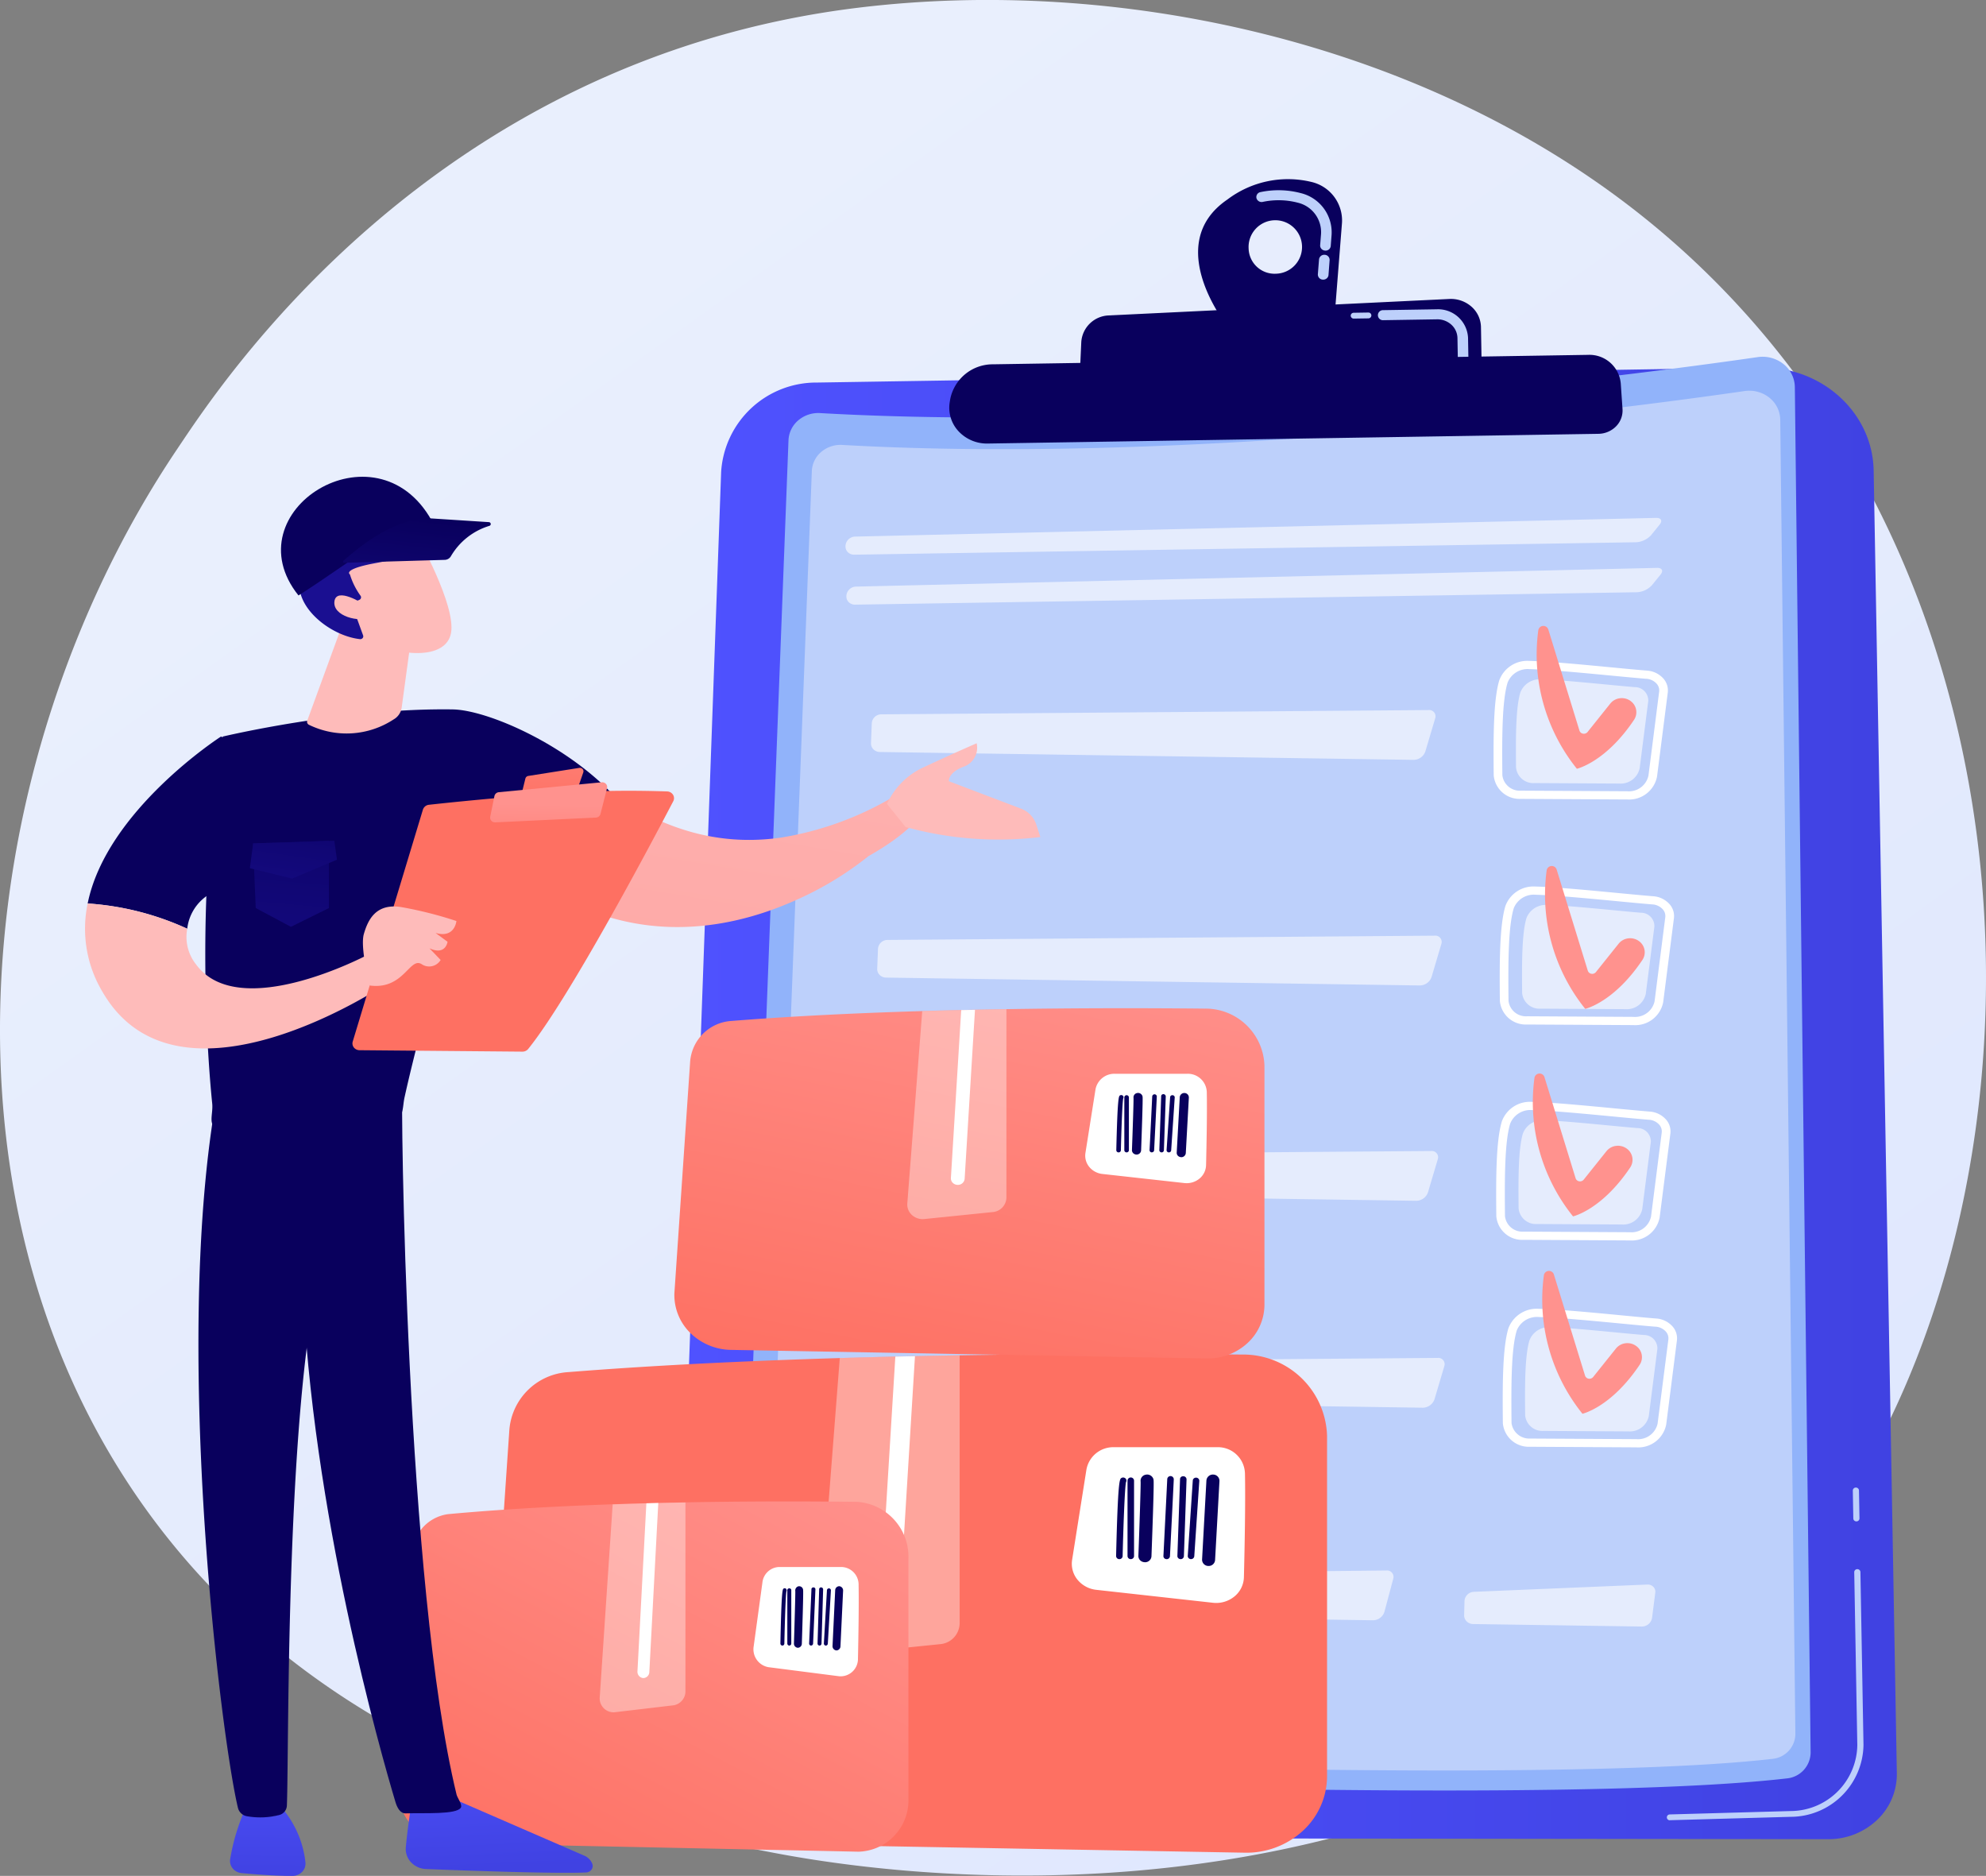 <svg xmlns="http://www.w3.org/2000/svg" xmlns:xlink="http://www.w3.org/1999/xlink" width="208" height="196.422" viewBox="0 0 208 196.422">
  <rect x="0" y="0" width="208" height="196.422" fill="#808080" stroke="none"/>
  <defs>
    <linearGradient id="linear-gradient" x1="1.128" y1="1.297" x2="0.237" y2="0.189" gradientUnits="objectBoundingBox">
      <stop offset="0" stop-color="#dae3fe"/>
      <stop offset="1" stop-color="#e9effd"/>
    </linearGradient>
    <linearGradient id="linear-gradient-2" y1="0.5" x2="1" y2="0.5" gradientUnits="objectBoundingBox">
      <stop offset="0" stop-color="#4f52ff"/>
      <stop offset="1" stop-color="#4042e2"/>
    </linearGradient>
    <linearGradient id="linear-gradient-3" x1="-0.499" y1="5.327" x2="-3.465" y2="8.926" gradientUnits="objectBoundingBox">
      <stop offset="0" stop-color="#09005d"/>
      <stop offset="1" stop-color="#1a0f91"/>
    </linearGradient>
    <linearGradient id="linear-gradient-4" x1="-5.265" y1="24.703" x2="-6.343" y2="30.85" xlink:href="#linear-gradient-3"/>
    <linearGradient id="linear-gradient-5" x1="-3.036" y1="24.218" x2="-3.481" y2="30.088" xlink:href="#linear-gradient-3"/>
    <linearGradient id="linear-gradient-6" x1="-31.004" y1="12.768" x2="-35.79" y2="18.158" gradientUnits="objectBoundingBox">
      <stop offset="0" stop-color="#ff928e"/>
      <stop offset="1" stop-color="#fe7062"/>
    </linearGradient>
    <linearGradient id="linear-gradient-7" x1="-30.486" y1="12.792" x2="-35.272" y2="18.181" xlink:href="#linear-gradient-6"/>
    <linearGradient id="linear-gradient-8" x1="-31.066" y1="12.765" x2="-35.853" y2="18.154" xlink:href="#linear-gradient-6"/>
    <linearGradient id="linear-gradient-9" x1="-31.544" y1="12.743" x2="-36.33" y2="18.133" xlink:href="#linear-gradient-6"/>
    <linearGradient id="linear-gradient-10" x1="1.788" y1="-0.504" x2="1.306" y2="-0.119" xlink:href="#linear-gradient-6"/>
    <linearGradient id="linear-gradient-11" x1="-163.948" y1="-0.166" x2="-182.031" y2="3.358" xlink:href="#linear-gradient-3"/>
    <linearGradient id="linear-gradient-12" x1="-204.486" y1="-0.086" x2="-227.256" y2="3.376" xlink:href="#linear-gradient-3"/>
    <linearGradient id="linear-gradient-13" x1="-179.378" y1="-0.015" x2="-199.6" y2="3.447" xlink:href="#linear-gradient-3"/>
    <linearGradient id="linear-gradient-14" x1="-118.817" y1="0.121" x2="-132.513" y2="3.395" xlink:href="#linear-gradient-3"/>
    <linearGradient id="linear-gradient-15" x1="-274.292" y1="0.175" x2="-306.282" y2="3.699" xlink:href="#linear-gradient-3"/>
    <linearGradient id="linear-gradient-16" x1="-171.734" y1="0.227" x2="-191.964" y2="3.744" xlink:href="#linear-gradient-3"/>
    <linearGradient id="linear-gradient-17" x1="-110.213" y1="-0.19" x2="-122.211" y2="2.951" xlink:href="#linear-gradient-3"/>
    <linearGradient id="linear-gradient-18" x1="0.77" y1="-0.235" x2="0.31" y2="1.096" xlink:href="#linear-gradient-6"/>
    <linearGradient id="linear-gradient-19" x1="-228.703" y1="-0.166" x2="-246.725" y2="3.358" xlink:href="#linear-gradient-3"/>
    <linearGradient id="linear-gradient-20" x1="-286.856" y1="-0.086" x2="-309.614" y2="3.376" xlink:href="#linear-gradient-3"/>
    <linearGradient id="linear-gradient-21" x1="-252.558" y1="-0.017" x2="-272.771" y2="3.452" xlink:href="#linear-gradient-3"/>
    <linearGradient id="linear-gradient-22" x1="-168.389" y1="0.121" x2="-182.079" y2="3.395" xlink:href="#linear-gradient-3"/>
    <linearGradient id="linear-gradient-23" x1="-390.874" y1="0.174" x2="-422.918" y2="3.699" xlink:href="#linear-gradient-3"/>
    <linearGradient id="linear-gradient-24" x1="-245.017" y1="0.227" x2="-265.244" y2="3.744" xlink:href="#linear-gradient-3"/>
    <linearGradient id="linear-gradient-25" x1="-154.162" y1="-0.19" x2="-166.196" y2="2.95" xlink:href="#linear-gradient-3"/>
    <linearGradient id="linear-gradient-26" x1="0.974" y1="-0.098" x2="0.1" y2="1.056" xlink:href="#linear-gradient-6"/>
    <linearGradient id="linear-gradient-27" x1="-166.777" y1="-0.167" x2="-187.626" y2="3.363" xlink:href="#linear-gradient-3"/>
    <linearGradient id="linear-gradient-28" x1="-208.321" y1="-0.086" x2="-234.526" y2="3.374" xlink:href="#linear-gradient-3"/>
    <linearGradient id="linear-gradient-29" x1="-182.623" y1="-0.016" x2="-205.897" y2="3.449" xlink:href="#linear-gradient-3"/>
    <linearGradient id="linear-gradient-30" x1="-121.948" y1="0.122" x2="-137.738" y2="3.382" xlink:href="#linear-gradient-3"/>
    <linearGradient id="linear-gradient-31" x1="-278.475" y1="0.176" x2="-314.974" y2="3.687" xlink:href="#linear-gradient-3"/>
    <linearGradient id="linear-gradient-32" x1="-175.879" y1="0.227" x2="-199.246" y2="3.745" xlink:href="#linear-gradient-3"/>
    <linearGradient id="linear-gradient-33" x1="-112.564" y1="-0.189" x2="-126.404" y2="2.944" xlink:href="#linear-gradient-3"/>
    <linearGradient id="linear-gradient-34" x1="-0.386" y1="-1.664" x2="-2.122" y2="3.387" gradientUnits="objectBoundingBox">
      <stop offset="0" stop-color="#febbba"/>
      <stop offset="1" stop-color="#ff928e"/>
    </linearGradient>
    <linearGradient id="linear-gradient-35" x1="-3.594" y1="-1.014" x2="-6.803" y2="5.178" xlink:href="#linear-gradient-34"/>
    <linearGradient id="linear-gradient-36" x1="-0.66" y1="-0.744" x2="-0.487" y2="1.025" xlink:href="#linear-gradient-2"/>
    <linearGradient id="linear-gradient-37" x1="29.734" y1="0.5" x2="30.734" y2="0.5" xlink:href="#linear-gradient-34"/>
    <linearGradient id="linear-gradient-38" x1="7.93" y1="-0.664" x2="9.368" y2="0.666" xlink:href="#linear-gradient-3"/>
    <linearGradient id="linear-gradient-39" x1="4.123" y1="-0.977" x2="4.103" y2="1.075" xlink:href="#linear-gradient-2"/>
    <linearGradient id="linear-gradient-40" x1="34.44" y1="0.5" x2="35.44" y2="0.5" xlink:href="#linear-gradient-34"/>
    <linearGradient id="linear-gradient-41" x1="6.501" y1="-0.65" x2="7.676" y2="0.681" xlink:href="#linear-gradient-3"/>
    <linearGradient id="linear-gradient-42" x1="-0.059" y1="1.745" x2="1.252" y2="2.891" xlink:href="#linear-gradient-3"/>
    <linearGradient id="linear-gradient-43" x1="13.231" y1="0.5" x2="14.231" y2="0.5" xlink:href="#linear-gradient-34"/>
    <linearGradient id="linear-gradient-44" x1="-22.917" y1="-6.005" x2="-23.239" y2="-7.07" xlink:href="#linear-gradient-34"/>
    <linearGradient id="linear-gradient-45" x1="-23.879" y1="-6.454" x2="-23.645" y2="-5.316" xlink:href="#linear-gradient-3"/>
    <linearGradient id="linear-gradient-46" x1="-75.922" y1="-31.575" x2="-76.865" y2="-36.223" xlink:href="#linear-gradient-34"/>
    <linearGradient id="linear-gradient-47" x1="-23.675" y1="42.074" x2="-25.012" y2="43.461" xlink:href="#linear-gradient-3"/>
    <linearGradient id="linear-gradient-48" x1="-0.558" y1="-0.442" x2="-1.924" y2="3.249" xlink:href="#linear-gradient-3"/>
    <linearGradient id="linear-gradient-49" x1="0.242" y1="3.94" x2="3.068" y2="6.459" xlink:href="#linear-gradient-3"/>
    <linearGradient id="linear-gradient-50" x1="9.621" y1="0.5" x2="10.621" y2="0.5" xlink:href="#linear-gradient-34"/>
    <linearGradient id="linear-gradient-51" x1="1.769" y1="-0.897" x2="1.094" y2="-0.202" xlink:href="#linear-gradient-6"/>
    <linearGradient id="linear-gradient-52" x1="47.513" y1="1.414" x2="46.94" y2="6.717" xlink:href="#linear-gradient-6"/>
    <linearGradient id="linear-gradient-53" x1="25.071" y1="2.038" x2="24.927" y2="4.421" xlink:href="#linear-gradient-6"/>
    <linearGradient id="linear-gradient-54" x1="30.887" y1="0.5" x2="31.887" y2="0.5" xlink:href="#linear-gradient-34"/>
    <linearGradient id="linear-gradient-55" x1="-10.583" y1="-2.067" x2="-10.885" y2="1.783" xlink:href="#linear-gradient-3"/>
    <linearGradient id="linear-gradient-56" x1="-7.53" y1="-5.159" x2="-9.265" y2="0.106" xlink:href="#linear-gradient-3"/>
  </defs>
  <g id="almacenar1-01" transform="translate(-29.324 -37.608)">
    <g id="Illustration" transform="translate(29.324 37.608)">
      <g id="Grupo_54662" data-name="Grupo 54662" transform="translate(0 0)">
        <path id="Trazado_118279" data-name="Trazado 118279" d="M254.1,206.375a74.338,74.338,0,0,1-11.506,9.1c-37.532,25.309-81.943,17.931-91.382,16.133-13.937-2.659-40.879-7.805-60.355-29.333C61.39,169.71,65.978,118.4,88.837,84.529c4.181-6.2,26.266-40.58,71.155-46.1,27.167-3.337,58.835,3.4,81.767,21.448C289.9,97.784,286.469,174.352,254.1,206.375Z" transform="translate(-70.213 -37.608)" fill="url(#linear-gradient)"/>
        <g id="Grupo_54649" data-name="Grupo 54649" transform="translate(70.638 18.742)">
          <path id="Trazado_118287" data-name="Trazado 118287" d="M1124.121,579.119l-98.829,1.572a9.986,9.986,0,0,0-10.062,9.354l-4.884,135.642a6.931,6.931,0,0,0,2.113,5.2,7.766,7.766,0,0,0,5.423,2.182l113.307.146a7.377,7.377,0,0,0,5.117-2.023,6.589,6.589,0,0,0,2.059-4.871l-2.427-136.4C1135.831,583.855,1130.54,579.017,1124.121,579.119Z" transform="translate(-1010.341 -559.376)" fill="url(#linear-gradient-2)"/>
          <path id="Trazado_118288" data-name="Trazado 118288" d="M2393.9,2375.818h0l12.671-.355a7.642,7.642,0,0,0,7.606-7.533l-.322-18.1a.3.3,0,0,0-.1-.214.333.333,0,0,0-.23-.085.318.318,0,0,0-.317.311l.322,18.1a7.012,7.012,0,0,1-6.979,6.917l-12.672.355a.305.305,0,1,0,.018.61Z" transform="translate(-2289.646 -2203.967)" fill="#bdd0fb"/>
          <path id="Trazado_118289" data-name="Trazado 118289" d="M2653.242,2232.881a.314.314,0,0,0,.315-.31l-.053-2.931a.3.3,0,0,0-.1-.214.331.331,0,0,0-.23-.086h0a.314.314,0,0,0-.315.311l.052,2.931a.3.3,0,0,0,.1.214.33.33,0,0,0,.23.085Z" transform="translate(-2529.446 -2092.319)" fill="#bdd0fb"/>
          <g id="Grupo_54648" data-name="Grupo 54648" transform="translate(6.713 18.613)">
            <path id="Trazado_118290" data-name="Trazado 118290" d="M1206.431,563.273c-13.465,1.946-59.78,8.038-98.2,5.862a3.234,3.234,0,0,0-2.288.759,2.89,2.89,0,0,0-1.024,2.079l-5.229,136.251a3.481,3.481,0,0,0,3.438,3.52c16.154.647,82.677,3.081,106.341.355a2.748,2.748,0,0,0,2.5-2.7l-1.653-143a3.127,3.127,0,0,0-1.19-2.4A3.512,3.512,0,0,0,1206.431,563.273Z" transform="translate(-1099.688 -563.236)" fill="#91b3fa"/>
            <path id="Trazado_118291" data-name="Trazado 118291" d="M1237.474,613.3c-12.958,1.873-57.528,7.735-94.5,5.641a3.112,3.112,0,0,0-2.2.731,2.782,2.782,0,0,0-.986,2l-5.034,131.121a3.349,3.349,0,0,0,3.306,3.387c15.546.623,79.565,2.966,102.337.343a2.643,2.643,0,0,0,2.4-2.6L1241.213,616.3a3.009,3.009,0,0,0-1.145-2.31A3.381,3.381,0,0,0,1237.474,613.3Z" transform="translate(-1132.113 -609.708)" fill="#bdd0fb"/>
            <g id="Grupo_54640" data-name="Grupo 54640" transform="translate(11.201 16.872)" opacity="0.6">
              <path id="Trazado_118292" data-name="Trazado 118292" d="M1249.687,804.489a.921.921,0,0,1-.668-.257.82.82,0,0,1-.25-.639v-.063a1.033,1.033,0,0,1,1.012-.935l83.88-1.959c.53-.012.7.3.376.7l-.9,1.112a2.319,2.319,0,0,1-1.553.738Z" transform="translate(-1248.768 -800.635)" fill="#fff"/>
            </g>
            <g id="Grupo_54641" data-name="Grupo 54641" transform="translate(11.292 22.107)" opacity="0.6">
              <path id="Trazado_118293" data-name="Trazado 118293" d="M1334.874,874.306c.531-.012.7.3.376.7l-.9,1.111a2.321,2.321,0,0,1-1.553.739l-81.9,1.3a.92.92,0,0,1-.667-.257.819.819,0,0,1-.249-.639V877.2a1.032,1.032,0,0,1,1.012-.934Z" transform="translate(-1249.978 -874.305)" fill="#fff"/>
            </g>
            <path id="Trazado_118294" data-name="Trazado 118294" d="M2160.689,1355.788c-.043-4.09-.031-7.928.583-9.95a3.124,3.124,0,0,1,3.13-2.034h.046c2.061.054,5.565.389,8.656.684,1.42.136,2.71.259,3.648.333h0a2.516,2.516,0,0,1,1.707.828,1.871,1.871,0,0,1,.461,1.469l-1.127,8.813a2.978,2.978,0,0,1-3.117,2.383l-11.124-.062h-.031A2.718,2.718,0,0,1,2160.689,1355.788Zm15.987-10.109c-.941-.075-2.238-.2-3.663-.335-2.924-.279-6.563-.626-8.591-.68a2.253,2.253,0,0,0-2.277,1.412c-.581,1.91-.591,5.681-.549,9.7a1.834,1.834,0,0,0,1.942,1.614h.022l11.12.063a2.092,2.092,0,0,0,2.212-1.627l1.123-8.812a1.052,1.052,0,0,0-.265-.824,1.584,1.584,0,0,0-1.079-.514Z" transform="translate(-2080.955 -1288.331)" fill="#fff"/>
            <path id="Trazado_118295" data-name="Trazado 118295" d="M2204.225,1371.77c-2.333-.186-7.4-.748-9.813-.812a2.157,2.157,0,0,0-2.179,1.377c-.491,1.619-.483,4.86-.451,7.852a1.813,1.813,0,0,0,1.93,1.629l8.89.051a2.028,2.028,0,0,0,2.129-1.6l.9-7.042A1.4,1.4,0,0,0,2204.225,1371.77Z" transform="translate(-2109.714 -1313.554)" fill="#fff" opacity="0.6"/>
            <g id="Grupo_54642" data-name="Grupo 54642" transform="translate(14.523 60.618)" opacity="0.6">
              <path id="Trazado_118296" data-name="Trazado 118296" d="M1351.355,1416.19a.661.661,0,0,1,.7.872l-1.031,3.477a1.318,1.318,0,0,1-1.225.865l-55.9-.823a.97.97,0,0,1-.67-.277.865.865,0,0,1-.259-.647l.083-2.1a1,1,0,0,1,1-.92Z" transform="translate(-1292.972 -1416.19)" fill="#fff"/>
            </g>
            <path id="Trazado_118297" data-name="Trazado 118297" d="M2152.109,1023.358c-.043-4.089-.031-7.928.583-9.95a3.124,3.124,0,0,1,3.129-2.034h.045c2.061.055,5.566.389,8.656.684,1.42.135,2.711.259,3.648.333h0a2.516,2.516,0,0,1,1.708.829,1.871,1.871,0,0,1,.461,1.469l-1.127,8.812a2.977,2.977,0,0,1-3.116,2.383l-11.125-.063h-.029A2.712,2.712,0,0,1,2152.109,1023.358Zm15.986-10.109c-.942-.075-2.237-.2-3.664-.335-2.924-.279-6.563-.626-8.591-.679a2.254,2.254,0,0,0-2.277,1.411c-.58,1.911-.59,5.68-.548,9.7a1.833,1.833,0,0,0,1.942,1.615h.021l11.125.063a2.09,2.09,0,0,0,2.211-1.627l1.124-8.812a1.053,1.053,0,0,0-.264-.824,1.587,1.587,0,0,0-1.08-.515Z" transform="translate(-2073.019 -979.526)" fill="#fff"/>
            <path id="Trazado_118298" data-name="Trazado 118298" d="M2195.686,1039.38c-2.335-.185-7.405-.748-9.813-.812a2.156,2.156,0,0,0-2.178,1.377c-.491,1.619-.483,4.86-.451,7.852a1.815,1.815,0,0,0,1.93,1.63l8.889.05a2.031,2.031,0,0,0,2.129-1.6l.9-7.042A1.4,1.4,0,0,0,2195.686,1039.38Z" transform="translate(-2101.816 -1004.786)" fill="#fff" opacity="0.6"/>
            <g id="Grupo_54643" data-name="Grupo 54643" transform="translate(13.872 36.995)" opacity="0.6">
              <path id="Trazado_118299" data-name="Trazado 118299" d="M1342.7,1083.79a.659.659,0,0,1,.7.871l-1.035,3.479a1.318,1.318,0,0,1-1.225.865l-55.9-.823a.969.969,0,0,1-.67-.277.865.865,0,0,1-.259-.647l.083-2.1a1,1,0,0,1,1-.92Z" transform="translate(-1284.312 -1083.79)" fill="#fff"/>
            </g>
            <path id="Trazado_118300" data-name="Trazado 118300" d="M2155.755,1673.039c-.044-4.089-.031-7.927.583-9.95a3.126,3.126,0,0,1,3.13-2.035h.045c2.061.055,5.565.389,8.656.684,1.42.136,2.711.259,3.648.333h0a2.514,2.514,0,0,1,1.707.829,1.87,1.87,0,0,1,.461,1.469l-1.127,8.813a2.977,2.977,0,0,1-3.117,2.383l-11.124-.063h-.031A2.712,2.712,0,0,1,2155.755,1673.039Zm15.986-10.109c-.942-.075-2.237-.2-3.663-.335-2.924-.279-6.563-.626-8.591-.68a2.266,2.266,0,0,0-2.277,1.412c-.58,1.91-.591,5.68-.548,9.7a1.833,1.833,0,0,0,1.942,1.615h.021l11.121.063a2.089,2.089,0,0,0,2.211-1.627l1.123-8.812a1.055,1.055,0,0,0-.264-.824,1.587,1.587,0,0,0-1.079-.515Z" transform="translate(-2076.392 -1583.034)" fill="#fff"/>
            <path id="Trazado_118301" data-name="Trazado 118301" d="M2199.29,1689.04c-2.334-.185-7.4-.748-9.812-.812a2.157,2.157,0,0,0-2.179,1.377c-.492,1.619-.484,4.86-.451,7.852a1.815,1.815,0,0,0,1.929,1.63l8.89.05a2.029,2.029,0,0,0,2.129-1.6l.9-7.042A1.4,1.4,0,0,0,2199.29,1689.04Z" transform="translate(-2105.15 -1608.276)" fill="#fff" opacity="0.6"/>
            <g id="Grupo_54644" data-name="Grupo 54644" transform="translate(14.147 83.166)" opacity="0.6">
              <path id="Trazado_118302" data-name="Trazado 118302" d="M1346.355,1733.46a.661.661,0,0,1,.7.872l-1.032,3.477a1.318,1.318,0,0,1-1.225.865l-55.9-.823a.969.969,0,0,1-.67-.277.866.866,0,0,1-.259-.647l.083-2.1a1,1,0,0,1,1-.92Z" transform="translate(-1287.971 -1733.46)" fill="#fff"/>
            </g>
            <path id="Trazado_118303" data-name="Trazado 118303" d="M2164.865,1977.924c-.044-4.089-.031-7.927.583-9.95a3.172,3.172,0,0,1,3.175-2.033c2.062.055,5.72.4,8.66.684,1.418.136,2.7.259,3.644.333h0a2.518,2.518,0,0,1,1.707.828,1.872,1.872,0,0,1,.461,1.469l-1.123,8.813a2.977,2.977,0,0,1-3.118,2.382l-11.12-.062h-.03A2.717,2.717,0,0,1,2164.865,1977.924Zm15.986-10.109c-.941-.071-2.235-.2-3.659-.334-2.925-.279-6.566-.627-8.595-.68a2.281,2.281,0,0,0-2.277,1.412c-.58,1.91-.59,5.68-.547,9.7a1.876,1.876,0,0,0,1.963,1.615l11.125.062a2.09,2.09,0,0,0,2.211-1.627l1.127-8.812a1.058,1.058,0,0,0-.264-.824,1.59,1.59,0,0,0-1.079-.515Z" transform="translate(-2084.817 -1866.253)" fill="#fff"/>
            <path id="Trazado_118304" data-name="Trazado 118304" d="M2208.4,1993.91c-2.334-.185-7.4-.748-9.812-.812a2.156,2.156,0,0,0-2.179,1.376c-.492,1.619-.484,4.86-.451,7.852a1.815,1.815,0,0,0,1.93,1.63l8.89.05a2.03,2.03,0,0,0,2.129-1.6l.9-7.043A1.4,1.4,0,0,0,2208.4,1993.91Z" transform="translate(-2113.575 -1891.479)" fill="#fff" opacity="0.6"/>
            <g id="Grupo_54645" data-name="Grupo 54645" transform="translate(14.835 104.833)" opacity="0.6">
              <path id="Trazado_118305" data-name="Trazado 118305" d="M1355.5,2038.34a.659.659,0,0,1,.7.871l-1.032,3.477a1.318,1.318,0,0,1-1.225.865l-55.9-.823a.968.968,0,0,1-.67-.277.864.864,0,0,1-.259-.647l.083-2.1a1,1,0,0,1,1-.92Z" transform="translate(-1297.121 -2038.34)" fill="#fff"/>
            </g>
            <g id="Grupo_54646" data-name="Grupo 54646" transform="translate(15.728 127.09)" opacity="0.6">
              <path id="Trazado_118306" data-name="Trazado 118306" d="M1361.122,2351.519a.679.679,0,0,1,.729.875l-.925,3.467a1.273,1.273,0,0,1-1.2.871l-49.779-.733a.971.971,0,0,1-.671-.277.868.868,0,0,1-.26-.647l.075-2.1a1,1,0,0,1,1-.924Z" transform="translate(-1309.013 -2351.519)" fill="#fff"/>
            </g>
            <g id="Grupo_54647" data-name="Grupo 54647" transform="translate(75.993 128.562)" opacity="0.6">
              <path id="Trazado_118307" data-name="Trazado 118307" d="M2130.247,2372.236a.819.819,0,0,1,.647.238.722.722,0,0,1,.2.628l-.338,2.637a1.08,1.08,0,0,1-1.081.892l-17.657-.26a.982.982,0,0,1-.673-.277.879.879,0,0,1-.268-.647l.038-1.5a1.024,1.024,0,0,1,.988-.952Z" transform="translate(-2111.077 -2372.234)" fill="#fff"/>
            </g>
          </g>
          <path id="Trazado_118308" data-name="Trazado 118308" d="M1743.319,316.793l11.2-1.119.769-9.743a4.143,4.143,0,0,0-3.172-4.285,10.5,10.5,0,0,0-8.829,1.834C1736.364,308.2,1743.319,316.793,1743.319,316.793Zm2.193-8.144a2.8,2.8,0,1,1,2.843,2.6A2.718,2.718,0,0,1,1745.511,308.648Z" transform="translate(-1685.376 -301.33)" fill="url(#linear-gradient-3)"/>
          <path id="Trazado_118309" data-name="Trazado 118309" d="M1828.333,327.207a.535.535,0,0,1-.512-.563l.122-1.551a.546.546,0,0,1,.595-.485.535.535,0,0,1,.513.563l-.116,1.552a.516.516,0,0,1-.191.359.575.575,0,0,1-.4.126Zm.24-3.041a.567.567,0,0,1-.379-.181.506.506,0,0,1-.133-.382l.093-1.178a3.169,3.169,0,0,0-2.419-3.269,7.989,7.989,0,0,0-3.7-.084.556.556,0,0,1-.646-.4.525.525,0,0,1,.4-.624,9.162,9.162,0,0,1,4.239.1,4.229,4.229,0,0,1,3.231,4.361l-.09,1.178a.529.529,0,0,1-.355.451.568.568,0,0,1-.241.032Z" transform="translate(-1760.435 -316.67)" fill="#bdd0fb"/>
          <path id="Trazado_118310" data-name="Trazado 118310" d="M1616.731,485.9l-.087-4.892a2.913,2.913,0,0,0-1-2.131,3.263,3.263,0,0,0-2.316-.8l-35.633,1.723a2.989,2.989,0,0,0-2.91,2.772l-.214,4.7Z" transform="translate(-1532.176 -465.514)" fill="url(#linear-gradient-4)"/>
          <path id="Trazado_118311" data-name="Trazado 118311" d="M1954.833,498.681a.305.305,0,1,0-.014-.61l-1.533.024a.329.329,0,0,0-.228.092.294.294,0,0,0-.09.219.316.316,0,0,0,.328.3l1.534-.024Z" transform="translate(-1882.142 -484.088)" fill="#bdd0fb"/>
          <path id="Trazado_118312" data-name="Trazado 118312" d="M2000.079,498.824a.526.526,0,0,0,.355-.5l-.034-1.979a3.142,3.142,0,0,0-3.269-2.993l-5.635.09a.526.526,0,1,0,.019,1.051l5.635-.09a2.171,2.171,0,0,1,1.5.559,1.94,1.94,0,0,1,.641,1.4l.035,1.979a.512.512,0,0,0,.169.369.572.572,0,0,0,.4.148A.6.6,0,0,0,2000.079,498.824Z" transform="translate(-1917.285 -479.708)" fill="#bdd0fb"/>
          <path id="Trazado_118313" data-name="Trazado 118313" d="M1460.3,560.5l-62.347.99a4.534,4.534,0,0,0-4.477,3.687l-.047.289a3.607,3.607,0,0,0,.926,3.035,4.062,4.062,0,0,0,3.052,1.285l63.964-1.018a2.641,2.641,0,0,0,1.849-.784,2.356,2.356,0,0,0,.675-1.807l-.186-2.706A3.292,3.292,0,0,0,1460.3,560.5Z" transform="translate(-1364.602 -542.085)" fill="url(#linear-gradient-5)"/>
          <path id="Trazado_118314" data-name="Trazado 118314" d="M2233.768,1321.391h0a1.566,1.566,0,0,0-1.122-.294,1.522,1.522,0,0,0-1.007.551l-2.388,2.985a.5.5,0,0,1-.471.173.474.474,0,0,1-.376-.32l-3.265-10.6a.54.54,0,0,0-1.043.083,19.071,19.071,0,0,0,4.038,14.511s3-.669,5.985-5.117A1.438,1.438,0,0,0,2233.768,1321.391Z" transform="translate(-2132.746 -1241.585)" fill="url(#linear-gradient-6)"/>
          <path id="Trazado_118315" data-name="Trazado 118315" d="M2222.112,967.609h0a1.566,1.566,0,0,0-1.122-.294,1.524,1.524,0,0,0-1.008.551l-2.388,2.985a.5.5,0,0,1-.472.173.473.473,0,0,1-.375-.32l-3.267-10.6a.541.541,0,0,0-1.043.083,19.072,19.072,0,0,0,4.038,14.511s3-.67,5.985-5.117a1.439,1.439,0,0,0-.348-1.967Z" transform="translate(-2121.963 -912.944)" fill="url(#linear-gradient-7)"/>
          <path id="Trazado_118316" data-name="Trazado 118316" d="M2216.768,1627.1h0a1.566,1.566,0,0,0-1.122-.294,1.526,1.526,0,0,0-1.008.552l-2.387,2.985a.5.5,0,0,1-.472.173.472.472,0,0,1-.376-.32l-3.265-10.6a.54.54,0,0,0-1.043.083,19.069,19.069,0,0,0,4.038,14.511s3-.67,5.985-5.117A1.439,1.439,0,0,0,2216.768,1627.1Z" transform="translate(-2117.023 -1525.565)" fill="url(#linear-gradient-8)"/>
          <path id="Trazado_118317" data-name="Trazado 118317" d="M2229.892,1917.933h0a1.566,1.566,0,0,0-1.122-.294,1.522,1.522,0,0,0-1.007.552l-2.389,2.985a.5.5,0,0,1-.472.173.473.473,0,0,1-.375-.321l-3.267-10.6a.541.541,0,0,0-1.044.083,19.071,19.071,0,0,0,4.039,14.511s3-.669,5.984-5.117A1.438,1.438,0,0,0,2229.892,1917.933Z" transform="translate(-2129.158 -1795.73)" fill="url(#linear-gradient-9)"/>
        </g>
        <g id="Grupo_54656" data-name="Grupo 54656" transform="translate(41.733 105.574)">
          <g id="Grupo_54651" data-name="Grupo 54651" transform="translate(9.255 36.198)">
            <path id="Trazado_118318" data-name="Trazado 118318" d="M828.181,2084.7a8.73,8.73,0,0,0,6.088-2.29,7.8,7.8,0,0,0,2.536-5.714v-35.617a8.782,8.782,0,0,0-8.923-8.539c-14.848-.153-45.471-.16-70.527,1.837a6.584,6.584,0,0,0-6.2,6.167l-2.342,34.435a7.907,7.907,0,0,0,2.353,5.9,8.853,8.853,0,0,0,6.1,2.548Z" transform="translate(-748.805 -2032.477)" fill="url(#linear-gradient-10)"/>
            <path id="Trazado_118319" data-name="Trazado 118319" d="M1582.365,2172.6c.063,3.031-.032,7.84-.11,10.945a2.685,2.685,0,0,1-1,2.007,3.013,3.013,0,0,1-2.241.653l-12.219-1.355a2.944,2.944,0,0,1-1.968-1.059,2.636,2.636,0,0,1-.564-2.074l1.5-9.464a2.857,2.857,0,0,1,2.87-2.338h10.829a2.827,2.827,0,0,1,2.9,2.685Z" transform="translate(-1502.965 -2160.152)" fill="#fff"/>
            <path id="Trazado_118320" data-name="Trazado 118320" d="M1223.766,2064.744l-10.193,1.04a2.378,2.378,0,0,1-1.843-.6,2.109,2.109,0,0,1-.695-1.722l2.228-28.679c4.272-.129,8.49-.222,12.554-.284v28.085A2.223,2.223,0,0,1,1223.766,2064.744Z" transform="translate(-1176.298 -2034.356)" fill="#fff" opacity="0.37"/>
            <path id="Trazado_118321" data-name="Trazado 118321" d="M1299.785,2060.916a1,1,0,0,1-1.023.913h-.06a1.047,1.047,0,0,1-.707-.323.936.936,0,0,1-.257-.7l1.536-25.03,2.057-.045Z" transform="translate(-1256.491 -2035.499)" fill="#fff"/>
            <g id="Grupo_54650" data-name="Grupo 54650" transform="translate(65.905 12.627)">
              <path id="Trazado_118322" data-name="Trazado 118322" d="M1726.133,2223.3a.334.334,0,0,0,.341-.3l.526-7.884a.33.33,0,0,0-.319-.344.348.348,0,0,0-.25.078.31.31,0,0,0-.113.225l-.526,7.884a.311.311,0,0,0,.085.234.35.35,0,0,0,.235.109Z" transform="translate(-1718.287 -2214.445)" fill="url(#linear-gradient-11)"/>
              <path id="Trazado_118323" data-name="Trazado 118323" d="M1711.65,2221.324a.334.334,0,0,0,.342-.312l.277-8.035a.332.332,0,0,0-.33-.334.336.336,0,0,0-.251.081.3.3,0,0,0-.1.231l-.277,8.034a.314.314,0,0,0,.092.232.351.351,0,0,0,.239.1Z" transform="translate(-1704.892 -2212.464)" fill="url(#linear-gradient-12)"/>
              <path id="Trazado_118324" data-name="Trazado 118324" d="M1692.219,2221.317a.347.347,0,0,1-.237-.1.311.311,0,0,1-.088-.233c.135-2.7.394-7.847.4-8.023a.342.342,0,0,1,.684,0c0,.133-.333,6.729-.4,8.05a.334.334,0,0,1-.341.308Zm.066-8.357Z" transform="translate(-1686.938 -2212.459)" fill="url(#linear-gradient-13)"/>
              <path id="Trazado_118325" data-name="Trazado 118325" d="M1657.7,2219.337a.666.666,0,0,0,.682-.624c.289-7.784.239-7.96.205-8.076a.686.686,0,0,0-.8-.469.65.65,0,0,0-.541.725c.022.468-.131,5-.234,7.775a.626.626,0,0,0,.183.464.7.7,0,0,0,.476.2Z" transform="translate(-1654.678 -2210.154)" fill="url(#linear-gradient-14)"/>
              <path id="Trazado_118326" data-name="Trazado 118326" d="M1642.192,2223.31a.35.35,0,0,0,.242-.094.314.314,0,0,0,.1-.229V2215.1a.342.342,0,0,0-.684,0v7.884A.333.333,0,0,0,1642.192,2223.31Z" transform="translate(-1640.654 -2214.452)" fill="url(#linear-gradient-15)"/>
              <path id="Trazado_118327" data-name="Trazado 118327" d="M1626.271,2223.1a.333.333,0,0,0,.342-.316c.065-2.74.219-7.214.355-7.752a.311.311,0,0,0-.067-.392.357.357,0,0,0-.419-.034c-.186.116-.363.225-.553,8.165a.332.332,0,0,0,.334.33Z" transform="translate(-1625.929 -2214.243)" fill="url(#linear-gradient-16)"/>
              <path id="Trazado_118328" data-name="Trazado 118328" d="M1746.428,2219.8a.668.668,0,0,0,.682-.613l.459-8.279a.662.662,0,0,0-.648-.679.679.679,0,0,0-.718.613l-.455,8.279a.661.661,0,0,0,.647.679Z" transform="translate(-1736.744 -2210.227)" fill="url(#linear-gradient-17)"/>
            </g>
          </g>
          <g id="Grupo_54653" data-name="Grupo 54653" transform="translate(28.894)">
            <path id="Trazado_118329" data-name="Trazado 118329" d="M1071.99,1554.191v-25.016a6.166,6.166,0,0,0-6.266-6c-10.427-.107-31.933-.113-49.53,1.29a4.624,4.624,0,0,0-4.358,4.33l-1.645,24.183a5.553,5.553,0,0,0,1.653,4.143,6.217,6.217,0,0,0,4.283,1.788l49.805.9a6.129,6.129,0,0,0,4.275-1.607A5.474,5.474,0,0,0,1071.99,1554.191Z" transform="translate(-1010.187 -1523.137)" fill="url(#linear-gradient-18)"/>
            <path id="Trazado_118330" data-name="Trazado 118330" d="M1595.615,1621.548c.044,2.132-.022,5.506-.075,7.688a1.887,1.887,0,0,1-.7,1.409,2.116,2.116,0,0,1-1.573.458l-8.581-.952a2.066,2.066,0,0,1-1.384-.744,1.85,1.85,0,0,1-.395-1.459l1.052-6.646a2.006,2.006,0,0,1,2.015-1.642h7.605A1.985,1.985,0,0,1,1595.615,1621.548Z" transform="translate(-1539.852 -1612.8)" fill="#fff"/>
            <path id="Trazado_118331" data-name="Trazado 118331" d="M1343.769,1545.8l-7.158.731a1.673,1.673,0,0,1-1.295-.42,1.484,1.484,0,0,1-.488-1.21l1.565-20.141c3-.09,5.961-.156,8.817-.2v19.724a1.56,1.56,0,0,1-1.441,1.517Z" transform="translate(-1310.431 -1524.459)" fill="#fff" opacity="0.37"/>
            <path id="Trazado_118332" data-name="Trazado 118332" d="M1397.131,1543.119a.7.7,0,0,1-.718.64h-.042a.736.736,0,0,1-.5-.227.659.659,0,0,1-.181-.492l1.08-17.578,1.443-.031Z" transform="translate(-1366.727 -1525.267)" fill="#fff"/>
            <g id="Grupo_54652" data-name="Grupo 54652" transform="translate(46.285 8.869)">
              <path id="Trazado_118333" data-name="Trazado 118333" d="M1696.554,1657.189a.234.234,0,0,0,.24-.213l.371-5.536a.219.219,0,0,0-.06-.165.256.256,0,0,0-.342-.021.216.216,0,0,0-.079.158l-.371,5.536a.22.22,0,0,0,.06.165.245.245,0,0,0,.166.076Z" transform="translate(-1691.045 -1650.966)" fill="url(#linear-gradient-19)"/>
              <path id="Trazado_118334" data-name="Trazado 118334" d="M1686.4,1655.793a.235.235,0,0,0,.24-.22l.195-5.643a.25.25,0,0,0-.409-.178.208.208,0,0,0-.071.163l-.194,5.643a.233.233,0,0,0,.232.234Z" transform="translate(-1681.653 -1649.57)" fill="url(#linear-gradient-20)"/>
              <path id="Trazado_118335" data-name="Trazado 118335" d="M1672.792,1655.935a.231.231,0,0,1-.225-.238c.1-1.9.276-5.511.279-5.634a.242.242,0,0,1,.48,0c0,.094-.234,4.726-.28,5.653a.235.235,0,0,1-.24.213Zm.046-5.87Z" transform="translate(-1669.082 -1649.712)" fill="url(#linear-gradient-21)"/>
              <path id="Trazado_118336" data-name="Trazado 118336" d="M1648.507,1654.383a.468.468,0,0,0,.479-.438c.2-5.467.167-5.591.144-5.672a.481.481,0,0,0-.559-.331.456.456,0,0,0-.379.51c.015.329-.092,3.51-.165,5.461a.44.44,0,0,0,.129.325.491.491,0,0,0,.334.144Z" transform="translate(-1646.386 -1647.933)" fill="url(#linear-gradient-22)"/>
              <path id="Trazado_118337" data-name="Trazado 118337" d="M1637.63,1657.2a.247.247,0,0,0,.17-.067.22.22,0,0,0,.07-.161v-5.536a.24.24,0,0,0-.479,0v5.536a.221.221,0,0,0,.07.161A.247.247,0,0,0,1637.63,1657.2Z" transform="translate(-1636.549 -1650.977)" fill="url(#linear-gradient-23)"/>
              <path id="Trazado_118338" data-name="Trazado 118338" d="M1626.44,1657.032a.234.234,0,0,0,.24-.222c.046-1.924.15-5.066.249-5.444a.219.219,0,0,0-.047-.276.251.251,0,0,0-.294-.025c-.131.082-.255.158-.388,5.734a.234.234,0,0,0,.234.232Z" transform="translate(-1626.199 -1650.808)" fill="url(#linear-gradient-24)"/>
              <path id="Trazado_118339" data-name="Trazado 118339" d="M1710.847,1654.727a.47.47,0,0,0,.479-.431l.32-5.813a.465.465,0,0,0-.451-.478.477.477,0,0,0-.5.426l-.32,5.814a.437.437,0,0,0,.122.328.49.49,0,0,0,.332.149Z" transform="translate(-1704.046 -1648)" fill="url(#linear-gradient-25)"/>
            </g>
          </g>
          <g id="Grupo_54655" data-name="Grupo 54655" transform="translate(0 51.644)">
            <path id="Trazado_118340" data-name="Trazado 118340" d="M679.043,2280.877v-25.016a5.758,5.758,0,0,0-5.416-6c-9.011-.108-27.6-.113-42.8,1.289a4.35,4.35,0,0,0-3.764,4.331l-1.422,24.182a5.529,5.529,0,0,0,5.129,5.932l43.043.9A5.38,5.38,0,0,0,679.043,2280.877Z" transform="translate(-625.634 -2249.823)" fill="url(#linear-gradient-26)"/>
            <path id="Trazado_118341" data-name="Trazado 118341" d="M1131.543,2348.284c.038,2.132-.02,5.5-.067,7.687a1.821,1.821,0,0,1-1.966,1.868l-7.416-.952a1.9,1.9,0,0,1-1.537-2.2l.91-6.646a1.819,1.819,0,0,1,1.742-1.642h6.572A1.843,1.843,0,0,1,1131.543,2348.284Z" transform="translate(-1083.352 -2339.537)" fill="#fff"/>
            <path id="Trazado_118342" data-name="Trazado 118342" d="M913.9,2272.491l-6.187.731a1.459,1.459,0,0,1-1.54-1.63l1.352-20.141c2.593-.09,5.151-.156,7.62-.2v19.724A1.481,1.481,0,0,1,913.9,2272.491Z" transform="translate(-885.09 -2251.148)" fill="#fff" opacity="0.37"/>
            <path id="Trazado_118343" data-name="Trazado 118343" d="M960.013,2269.78a.647.647,0,0,1-.621.64h-.037a.664.664,0,0,1-.585-.719l.932-17.578,1.248-.032Z" transform="translate(-933.739 -2251.929)" fill="#fff"/>
            <g id="Grupo_54654" data-name="Grupo 54654" transform="translate(39.999 8.874)">
              <path id="Trazado_118344" data-name="Trazado 118344" d="M1218.786,2383.871a.218.218,0,0,0,.207-.213l.321-5.537a.208.208,0,0,0-.354-.179.2.2,0,0,0-.06.152l-.321,5.537a.22.22,0,0,0,.194.241Z" transform="translate(-1214.024 -2377.653)" fill="url(#linear-gradient-27)"/>
              <path id="Trazado_118345" data-name="Trazado 118345" d="M1209.992,2382.492a.218.218,0,0,0,.207-.219l.168-5.643a.205.205,0,0,0-.049-.157.228.228,0,0,0-.152-.078.2.2,0,0,0-.214.219l-.168,5.642a.2.2,0,0,0,.049.157.23.23,0,0,0,.152.078Z" transform="translate(-1205.891 -2376.274)" fill="url(#linear-gradient-28)"/>
              <path id="Trazado_118346" data-name="Trazado 118346" d="M1198.2,2382.494a.23.23,0,0,1-.151-.08.2.2,0,0,1-.047-.157c.082-1.9.239-5.511.241-5.634a.194.194,0,0,1,.095-.194.219.219,0,0,1,.226,0,.2.2,0,0,1,.095.194c0,.094-.2,4.726-.243,5.654a.219.219,0,0,1-.207.213Zm.04-5.87Z" transform="translate(-1194.991 -2376.276)" fill="url(#linear-gradient-29)"/>
              <path id="Trazado_118347" data-name="Trazado 118347" d="M1177.28,2381.137a.432.432,0,0,0,.414-.438c.176-5.467.145-5.59.125-5.672a.412.412,0,0,0-.51-.319.452.452,0,0,0-.3.5c.014.329-.08,3.509-.142,5.46a.439.439,0,0,0,.4.47Z" transform="translate(-1175.447 -2374.692)" fill="url(#linear-gradient-30)"/>
              <path id="Trazado_118348" data-name="Trazado 118348" d="M1167.83,2383.873a.218.218,0,0,0,.207-.227v-5.537a.194.194,0,0,0-.094-.2.219.219,0,0,0-.227,0,.194.194,0,0,0-.094.2v5.538A.217.217,0,0,0,1167.83,2383.873Z" transform="translate(-1166.895 -2377.656)" fill="url(#linear-gradient-31)"/>
              <path id="Trazado_118349" data-name="Trazado 118349" d="M1158.185,2383.713a.218.218,0,0,0,.207-.222c.04-1.924.132-5.066.216-5.444a.245.245,0,0,0-.008-.235.189.189,0,0,0-.127-.1.2.2,0,0,0-.16.032c-.113.081-.22.158-.335,5.734a.217.217,0,0,0,.2.233Z" transform="translate(-1157.976 -2377.495)" fill="url(#linear-gradient-32)"/>
              <path id="Trazado_118350" data-name="Trazado 118350" d="M1231.089,2381.413a.434.434,0,0,0,.414-.431l.276-5.814a.442.442,0,0,0-.393-.477.431.431,0,0,0-.436.43l-.277,5.814a.442.442,0,0,0,.393.477Z" transform="translate(-1225.211 -2374.691)" fill="url(#linear-gradient-33)"/>
            </g>
          </g>
        </g>
        <g id="Grupo_54661" data-name="Grupo 54661" transform="translate(8.909 49.922)">
          <g id="Grupo_54657" data-name="Grupo 54657" transform="translate(36.099 25.226)">
            <path id="Trazado_118351" data-name="Trazado 118351" d="M721.78,1101.24l-3.722,1.895a33.723,33.723,0,0,1-12.053,4.439c-11.223,1.593-18.538-5.106-23.989-9.168-7.2-5.365-12.8-2.755-12.8-2.755l7.675,13.854c11.461,10.221,23.213,7.951,30.621,4.639a34.573,34.573,0,0,0,7.672-4.639C723.62,1104.751,721.78,1101.24,721.78,1101.24Z" transform="translate(-669.22 -1095.016)" fill="url(#linear-gradient-34)"/>
            <path id="Trazado_118352" data-name="Trazado 118352" d="M1322.114,1141.2a2.657,2.657,0,0,0-1.6-1.661l-7.554-2.873s-.114-.916,1.6-1.539a2.108,2.108,0,0,0,1.31-2.434s-2.336,1.008-5.756,2.607a7.747,7.747,0,0,0-3.635,3.743l1.945,2.416a36.478,36.478,0,0,0,14.117,1.051Z" transform="translate(-1258.589 -1130.013)" fill="url(#linear-gradient-35)"/>
          </g>
          <path id="Trazado_118353" data-name="Trazado 118353" d="M636.62,2673.2s-.575,3.079-.857,6.126a2.027,2.027,0,0,0,.548,1.566,2.271,2.271,0,0,0,1.575.708c4.291.169,13.47.5,16.763.359a.732.732,0,0,0,.573-.313.651.651,0,0,0,.063-.623h0a1.57,1.57,0,0,0-.826-.824l-15.162-6.587Z" transform="translate(-602.171 -2535.815)" fill="url(#linear-gradient-36)"/>
          <path id="Trazado_118354" data-name="Trazado 118354" d="M641,2640.308l.462,3.683s2.656,1.169,4.47-.147l-1.1-4.1Z" transform="translate(-607.021 -2504.733)" fill="url(#linear-gradient-37)"/>
          <path id="Trazado_118355" data-name="Trazado 118355" d="M496.313,1639.39c-.2.995.358,52.228,5.673,74.079.086.355.636,1.056.446,1.363-.461.746-3.858.536-5.772.6-.594.02-.912-.64-1.079-1.2-1.519-5.07-8.8-30.471-9.749-54.736-1.061-27.114,0-.924,0-.924l-.472-17.178Z" transform="translate(-463.076 -1575.476)" fill="url(#linear-gradient-38)"/>
          <path id="Trazado_118356" data-name="Trazado 118356" d="M392.606,2695.8a21.356,21.356,0,0,0-1.8,5.686,1.226,1.226,0,0,0,.234,1.018,1.371,1.371,0,0,0,.957.515c1.416.132,3.6.3,5.345.29a1.386,1.386,0,0,0,1-.429,1.234,1.234,0,0,0,.334-.992,10.471,10.471,0,0,0-2.659-5.909Z" transform="translate(-375.597 -2556.809)" fill="url(#linear-gradient-39)"/>
          <path id="Trazado_118357" data-name="Trazado 118357" d="M404.45,2626.326l1.08,5.569a3.99,3.99,0,0,0,3.178.207l-.515-5.991Z" transform="translate(-388.245 -2492.072)" fill="url(#linear-gradient-40)"/>
          <path id="Trazado_118358" data-name="Trazado 118358" d="M348.547,1634.691c-4.347,25.9.621,66,2.4,73.46a1.173,1.173,0,0,0,.951.883,8.013,8.013,0,0,0,3.4-.134,1.068,1.068,0,0,0,.776-.981c.24-6.031-.192-43.056,3.859-57.688a3.323,3.323,0,0,1,1.3-1.833l6.665-5.138.124-11.079Z" transform="translate(-334.937 -1568.779)" fill="url(#linear-gradient-41)"/>
          <path id="Trazado_118359" data-name="Trazado 118359" d="M382.324,1082.741c-11.457-.178-24.1,2.843-24.1,2.843-2.815,15.536-1.685,32.753-1.1,38.423.12,1.162-.537,2.393.682,2.579a60.007,60.007,0,0,0,18.344-.821c1.07-.294.888-1.372,1.116-2.4,1.966-8.917,7.589-28.585,7.589-28.585,2.724,3.315,6.569,7.955,12.253,9.189-2.9-3.175,2.66-9.835,2.066-12.224C394.037,1086.283,385.858,1082.8,382.324,1082.741Z" transform="translate(-343.807 -1058.38)" fill="url(#linear-gradient-42)"/>
          <path id="Trazado_118360" data-name="Trazado 118360" d="M501.861,959.06l-3.646,9.971a.351.351,0,0,0,.173.433,8.983,8.983,0,0,0,8.888-.569,1.688,1.688,0,0,0,.826-1.208l1.174-8.627Z" transform="translate(-474.945 -943.496)" fill="url(#linear-gradient-43)"/>
          <g id="Grupo_54658" data-name="Grupo 54658" transform="translate(22.427 3.202)">
            <path id="Trazado_118361" data-name="Trazado 118361" d="M537.5,829.14s4,7.127,3.492,10.006-5.474,2.672-9.806.334l-3.03-7.7Z" transform="translate(-525.087 -826.011)" fill="url(#linear-gradient-44)"/>
            <path id="Trazado_118362" data-name="Trazado 118362" d="M493.55,794.807a.3.3,0,0,0,.173-.185.28.28,0,0,0-.038-.245,7.521,7.521,0,0,1-1.114-2.237s-.719-.436,1.832-1.013c1.389-.314,3.852-.574,4.934-1.519,1.21-1.057-1.023-3.056-1.961-3.59a5.7,5.7,0,0,0-4.145-.77,11.8,11.8,0,0,0-4.618,2.972,6.791,6.791,0,0,0-.844,2.024,9.628,9.628,0,0,0-.506,3.089c.135,2.785,3.586,5.28,6.36,5.585a.322.322,0,0,0,.278-.11.284.284,0,0,0,.051-.281l-1.135-3.118a.29.29,0,0,1,.168-.366Z" transform="translate(-487.258 -785.118)" fill="url(#linear-gradient-45)"/>
            <path id="Trazado_118363" data-name="Trazado 118363" d="M539.292,915.718s-2.85-1.848-3.058-.292,2.566,2.256,3.941,1.676Z" transform="translate(-532.543 -905.587)" fill="url(#linear-gradient-46)"/>
          </g>
          <path id="Trazado_118364" data-name="Trazado 118364" d="M477.622,744.642c-5.848-10.447-21-.957-13.951,7.845C468.916,749.188,474.843,744.285,477.622,744.642Z" transform="translate(-441.32 -740.06)" fill="url(#linear-gradient-47)"/>
          <path id="Trazado_118365" data-name="Trazado 118365" d="M548.648,805.751l10.5-.307a.765.765,0,0,0,.64-.368,7.022,7.022,0,0,1,4.038-3.193.2.2,0,0,0,.141-.217.208.208,0,0,0-.2-.173l-6.438-.414h-.022c-3.208.233-6.049,2.061-8.758,4.451a.122.122,0,0,0-.033.142A.135.135,0,0,0,548.648,805.751Z" transform="translate(-521.48 -796.743)" fill="url(#linear-gradient-48)"/>
          <path id="Trazado_118366" data-name="Trazado 118366" d="M207.9,1138.583c6.411-6.808,5.762-12.05-1.475-15.823,0,0-12,7.71-13.969,17.483a29.693,29.693,0,0,1,10.428,2.644A4.854,4.854,0,0,1,207.9,1138.583Z" transform="translate(-192.183 -1095.562)" fill="url(#linear-gradient-49)"/>
          <path id="Trazado_118367" data-name="Trazado 118367" d="M218.43,1374.126s-13.468,7.2-18.013,1.053a4.633,4.633,0,0,1-.937-3.755,29.663,29.663,0,0,0-10.428-2.644,12.856,12.856,0,0,0,1.55,9.248c7.965,13.773,29.61-.761,29.61-.761Z" transform="translate(-188.779 -1324.098)" fill="url(#linear-gradient-50)"/>
          <g id="Grupo_54659" data-name="Grupo 54659" transform="translate(28.004 30.479)">
            <path id="Trazado_118368" data-name="Trazado 118368" d="M561.513,1228.441l7.35-24.281a.741.741,0,0,1,.633-.51c1.331-.147,5.191-.559,9.647-.916a116.206,116.206,0,0,1,15.328-.481.756.756,0,0,1,.593.357.677.677,0,0,1,.021.665c-2.118,4.051-10.83,20.539-15.193,25.94a.767.767,0,0,1-.606.284l-17.056-.15a.766.766,0,0,1-.6-.286A.68.68,0,0,1,561.513,1228.441Z" transform="translate(-561.483 -1199.783)" fill="url(#linear-gradient-51)"/>
            <path id="Trazado_118369" data-name="Trazado 118369" d="M798.731,1169.777l5.329-.842a.4.4,0,0,1,.354.122.347.347,0,0,1,.073.349l-.526,1.511a.376.376,0,0,1-.313.245l-5.128.648a.4.4,0,0,1-.334-.115.348.348,0,0,1-.089-.325l.326-1.321A.375.375,0,0,1,798.731,1169.777Z" transform="translate(-780.31 -1168.93)" fill="url(#linear-gradient-52)"/>
            <path id="Trazado_118370" data-name="Trazado 118370" d="M753.435,1193.8l.44-2.163a.516.516,0,0,1,.466-.4L765.1,1190.2a.542.542,0,0,1,.453.167.479.479,0,0,1,.115.447l-.685,2.7a.519.519,0,0,1-.488.382l-10.519.5a.541.541,0,0,1-.425-.169A.479.479,0,0,1,753.435,1193.8Z" transform="translate(-739.004 -1188.687)" fill="url(#linear-gradient-53)"/>
            <path id="Trazado_118371" data-name="Trazado 118371" d="M576.782,1381.456s-1.024-3.98-.611-5.395,1.214-3.229,3.879-2.822a41.454,41.454,0,0,1,5.814,1.466s-.159,1.841-2.186,1.247l1.257.924s-.18,1.473-1.892.687l1.169,1.22a1.4,1.4,0,0,1-1.995.434C580.957,1378.442,580.354,1381.936,576.782,1381.456Z" transform="translate(-574.976 -1358.666)" fill="url(#linear-gradient-54)"/>
          </g>
          <g id="Grupo_54660" data-name="Grupo 54660" transform="translate(17.258 38.11)">
            <path id="Trazado_118372" data-name="Trazado 118372" d="M430.822,1276.31c-.841.064-7.952.279-7.952.279l.287,6.771,3.682,1.965,3.982-1.965Z" transform="translate(-422.539 -1276.31)" fill="url(#linear-gradient-55)"/>
            <path id="Trazado_118373" data-name="Trazado 118373" d="M427.308,1276.31l-8.5.279-.348,2.6,4.424,1.087,4.7-1.982Z" transform="translate(-418.46 -1276.31)" fill="url(#linear-gradient-56)"/>
          </g>
        </g>
      </g>
    </g>
  </g>
</svg>
